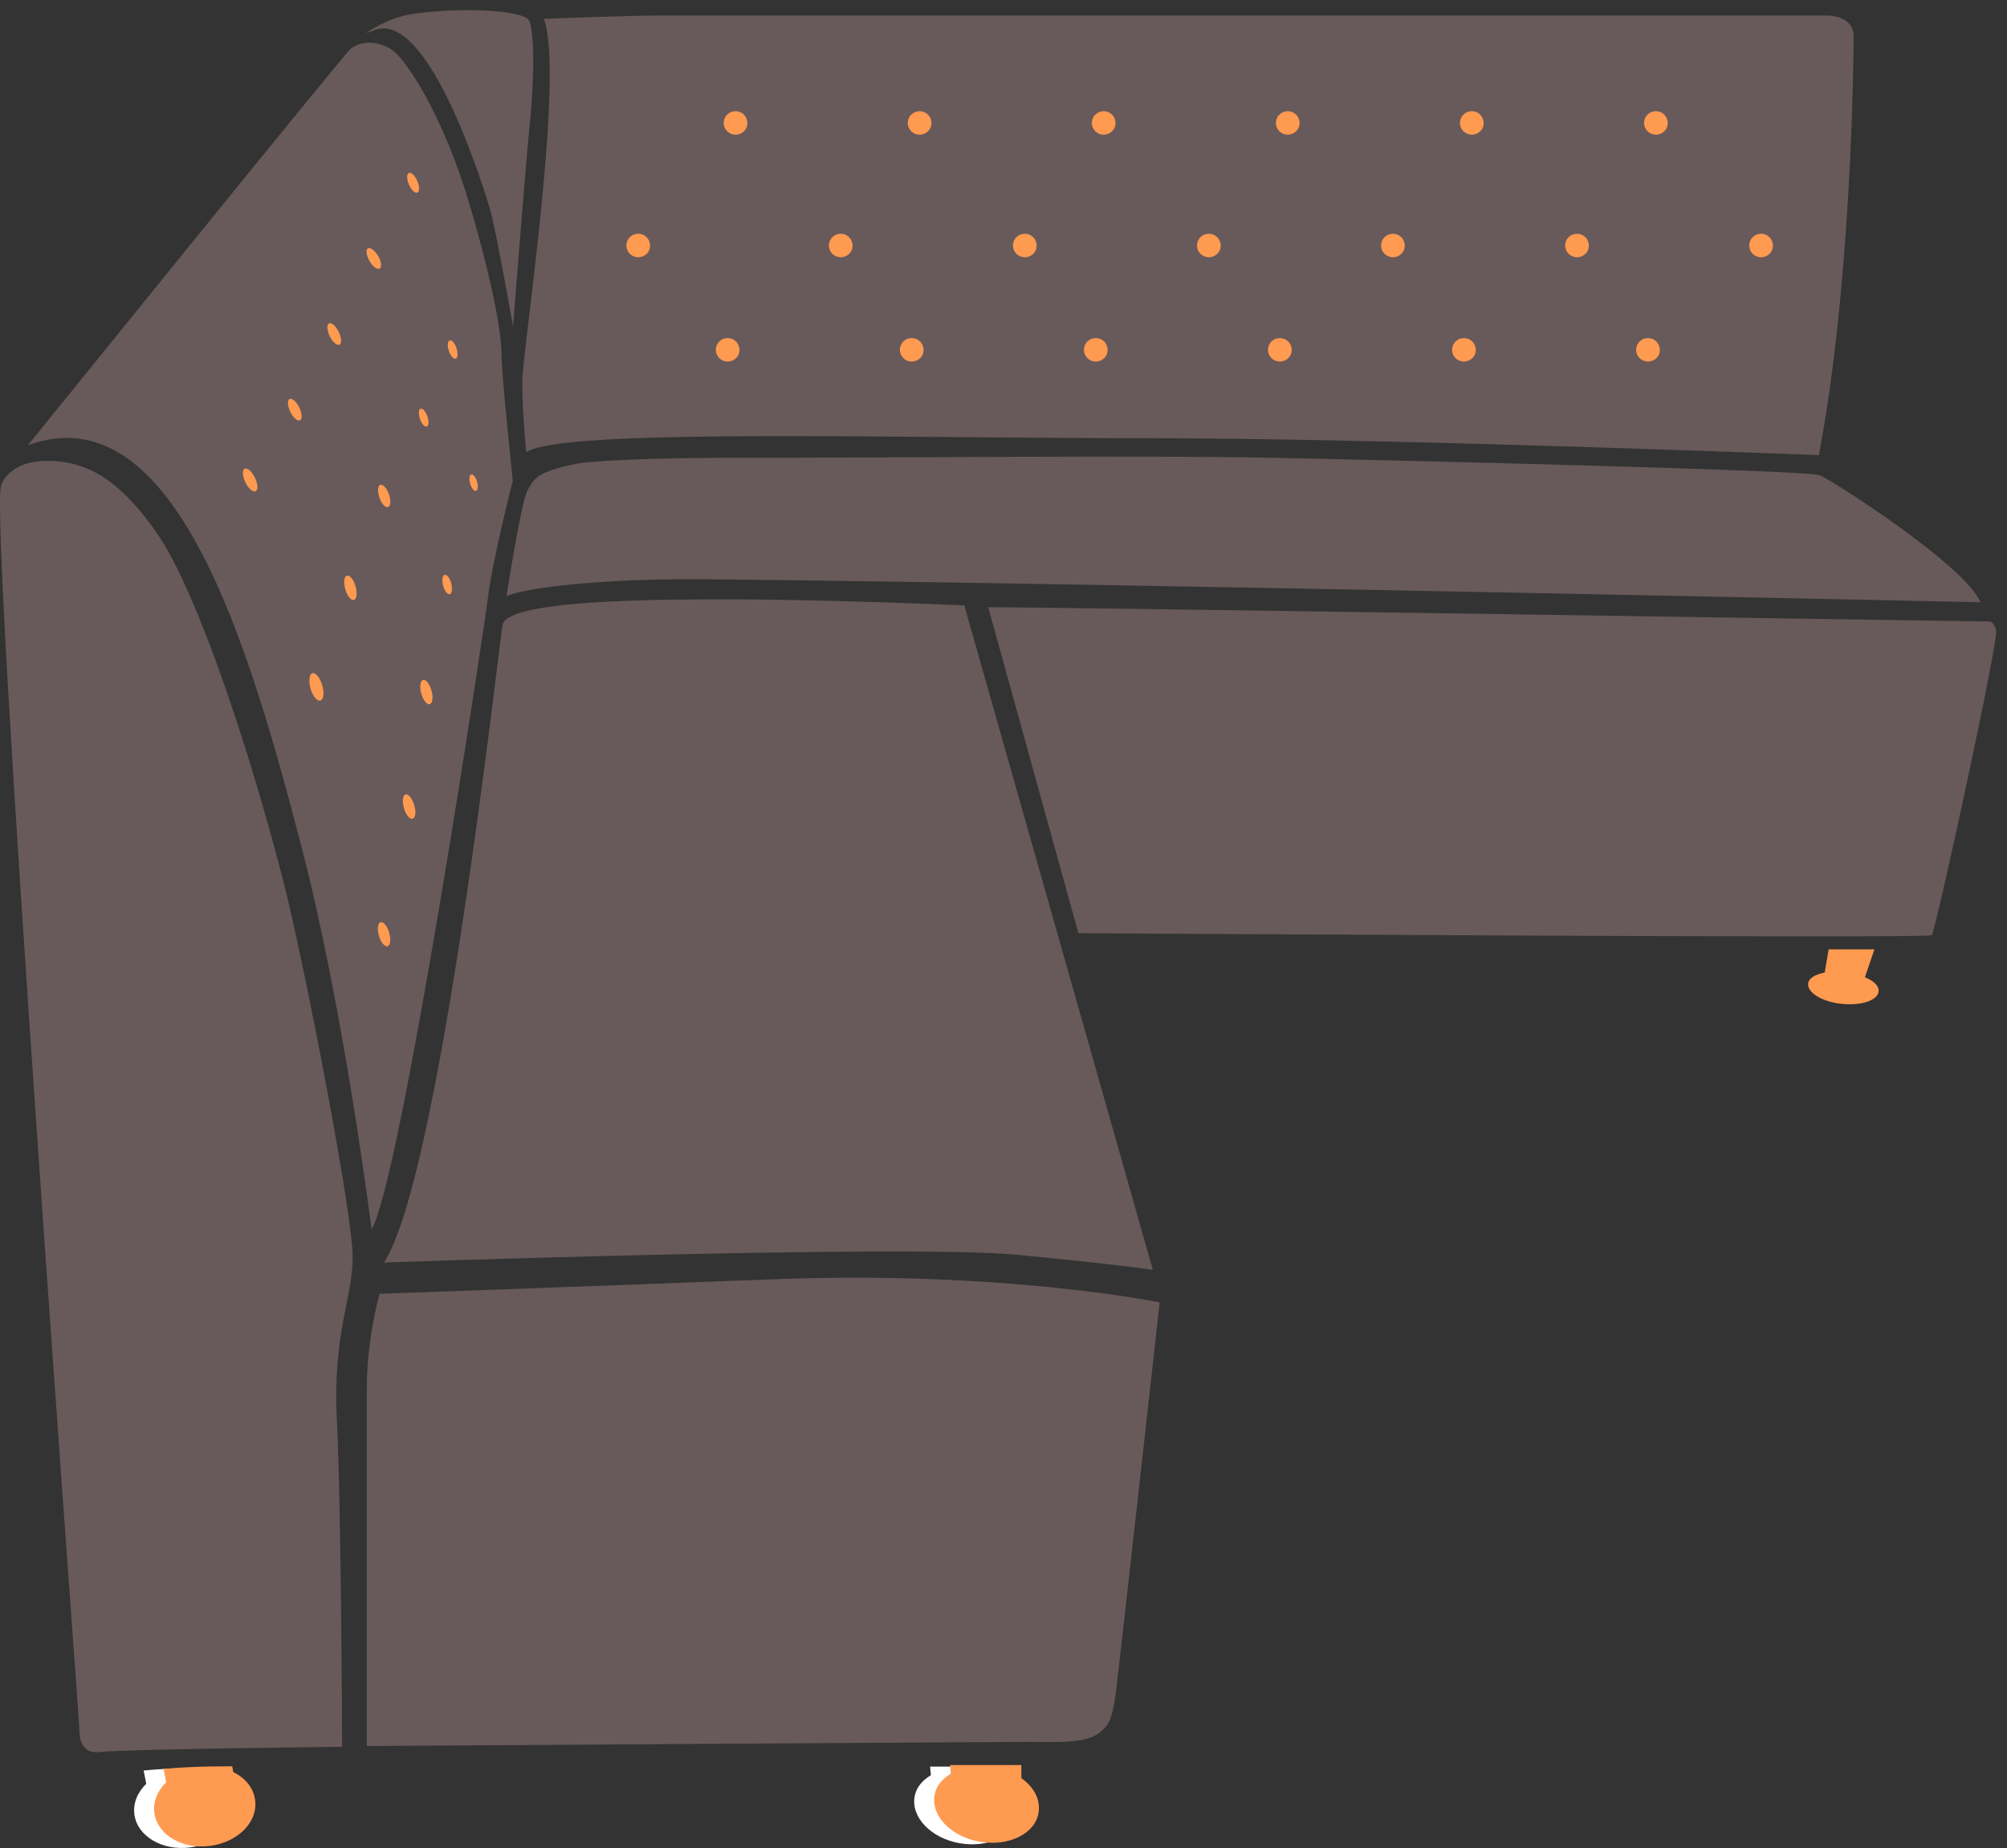 <svg width="101" height="93" viewBox="0 0 101 93" fill="none" xmlns="http://www.w3.org/2000/svg">
<rect x="0" y="0" width="101" height="93" fill="#333333" stroke="none"/>
<path d="M26.652 1.082C26.956 2 26.824 4.756 26.652 6.331C26.48 7.906 25.819 16.436 25.819 16.436C25.819 16.436 24.958 11.541 24.654 10.505C23.926 8.09 21.412 0.701 18.924 1.489L18.421 1.672C18.421 1.672 19.414 0.924 20.697 0.714C23.066 0.347 26.454 0.478 26.652 1.082Z" fill="#685A5A"/>
<path d="M0.054 24.455C0.054 24.455 0.345 23.195 2.396 23.195C4.447 23.195 6.062 24.219 7.861 26.778C9.979 29.796 12.705 38.261 14.279 44.429C15.325 48.55 17.747 61.057 17.747 63.236C17.747 65.414 16.728 67.042 16.953 71.504C17.177 75.966 17.217 87.908 17.217 87.908C17.217 87.908 6.194 88.026 5.03 88.171C4.183 88.276 3.997 87.62 3.997 87.082C3.997 86.543 -0.542 26.122 0.054 24.455Z" fill="#685A5A"/>
<path d="M19.096 65.112C19.096 65.112 18.461 67.396 18.461 69.824C18.461 72.252 18.461 87.869 18.461 87.869C18.461 87.869 50.525 87.659 51.756 87.659C52.986 87.659 54.535 87.764 55.236 87.265C55.752 86.898 55.964 86.622 56.149 85.218C56.321 83.892 58.359 65.545 58.359 65.545C58.359 65.545 50.446 63.905 38.615 64.391C31.205 64.679 19.096 65.112 19.096 65.112Z" fill="#685A5A"/>
<path d="M19.321 63.537C19.321 63.537 45.615 62.619 51.147 63.144C55.99 63.603 58.015 63.905 58.015 63.905L48.527 30.466C48.527 30.466 41.672 30.164 36.71 30.164C33.084 30.164 25.514 30.177 25.289 31.45C25.078 32.71 22.153 59.246 19.321 63.537Z" fill="#685A5A"/>
<path d="M25.488 30.006C25.488 30.006 26.229 25.229 26.546 24.678C26.89 24.088 26.97 23.759 28.995 23.34C29.683 23.195 32.819 23.038 36.776 23.038C45.456 23.038 57.552 22.907 64.009 23.038C69.885 23.156 90.912 23.654 91.574 23.917C92.236 24.18 98.958 28.51 99.659 30.308C99.659 30.308 56.175 29.363 35.783 29.153C30.146 29.088 26.255 29.613 25.488 30.006Z" fill="#685A5A"/>
<path d="M49.731 30.558L54.27 46.962C54.27 46.962 97.026 47.238 97.211 47.067C97.397 46.897 100.599 32.172 100.453 31.712C100.321 31.279 100.149 31.279 100.149 31.279C100.149 31.279 53.463 30.558 49.731 30.558Z" fill="#685A5A"/>
<path d="M94.538 49.902C94.485 50.348 93.652 50.624 92.672 50.519C91.693 50.414 90.939 49.954 90.992 49.495C91.032 49.219 91.349 49.036 91.826 48.944L92.024 47.776H94.327L93.85 49.18C94.3 49.364 94.578 49.626 94.538 49.902Z" fill="#FF9A51"/>
<path d="M9.57 92.972C8.167 93.156 6.91 92.408 6.764 91.319C6.685 90.754 6.923 90.19 7.36 89.77L7.227 89.101C8.789 88.943 10.681 88.969 10.681 88.969L10.734 89.258C11.33 89.547 11.753 90.046 11.832 90.662C11.991 91.752 10.972 92.788 9.57 92.972Z" fill="white"/>
<path d="M10.574 92.895C9.171 93.079 7.914 92.331 7.769 91.242C7.689 90.677 7.928 90.113 8.364 89.693L8.232 89.024C9.793 88.866 11.686 88.893 11.686 88.893L11.739 89.181C12.334 89.47 12.758 89.969 12.837 90.585C12.996 91.675 11.977 92.712 10.574 92.895Z" fill="#FF9A51"/>
<path d="M51.254 91.332C51.069 92.369 49.745 93.012 48.303 92.762C46.861 92.513 45.842 91.463 46.027 90.413C46.106 89.954 46.411 89.6 46.847 89.337L46.808 88.904H50.394V89.56C51.069 90.046 51.373 90.689 51.254 91.332Z" fill="white"/>
<path d="M52.258 91.255C52.073 92.292 50.75 92.935 49.307 92.685C47.865 92.436 46.846 91.386 47.031 90.336C47.111 89.877 47.415 89.522 47.852 89.26L47.812 88.827H51.398V89.483C52.073 89.969 52.377 90.612 52.258 91.255Z" fill="#FF9A51"/>
<path d="M20.089 6.544L10.547 23.116V25.125L16.071 37.178L19.586 53.75L24.608 24.623L24.106 17.09L22.097 8.05L20.089 6.544Z" fill="#FF9A51"/>
<path d="M25.236 17.828C25.236 16.843 24.853 14.415 23.609 10.216C22.338 5.937 20.525 3.116 19.784 2.552C19.083 2.027 18.13 2.04 17.627 2.473C17.244 2.814 1.404 22.408 1.404 22.408C8.801 19.704 12.533 32.461 15.153 42.539C17.336 50.912 18.699 61.871 18.699 61.871C20.168 59.404 24.323 31.922 24.561 30.033C24.8 28.116 25.805 24.192 25.805 24.192C25.805 24.192 25.236 18.812 25.236 17.828ZM12.863 24.718C12.731 24.783 12.493 24.586 12.347 24.271C12.202 23.956 12.175 23.654 12.308 23.589C12.44 23.523 12.678 23.72 12.824 24.035C12.982 24.35 12.996 24.652 12.863 24.718ZM15.1 21.148C14.967 21.213 14.756 21.017 14.61 20.728C14.465 20.426 14.451 20.137 14.57 20.085C14.703 20.019 14.915 20.216 15.06 20.505C15.206 20.807 15.219 21.095 15.1 21.148ZM16.119 35.256C15.96 35.295 15.735 35.033 15.629 34.652C15.523 34.272 15.563 33.93 15.722 33.878C15.881 33.839 16.105 34.101 16.211 34.481C16.331 34.862 16.291 35.203 16.119 35.256ZM17.085 17.342C16.953 17.408 16.741 17.211 16.595 16.922C16.45 16.62 16.436 16.331 16.555 16.279C16.688 16.213 16.899 16.41 17.045 16.699C17.191 17.001 17.204 17.29 17.085 17.342ZM17.813 30.19C17.667 30.23 17.469 29.993 17.376 29.652C17.283 29.311 17.31 29.009 17.455 28.97C17.601 28.93 17.799 29.166 17.892 29.508C17.985 29.849 17.958 30.151 17.813 30.19ZM18.593 13.129C18.435 12.854 18.395 12.565 18.514 12.499C18.633 12.434 18.858 12.604 19.03 12.88C19.189 13.155 19.229 13.444 19.11 13.51C18.99 13.589 18.752 13.418 18.593 13.129ZM19.506 47.618C19.361 47.658 19.162 47.422 19.07 47.093C18.977 46.765 19.004 46.45 19.149 46.411C19.295 46.372 19.493 46.608 19.586 46.936C19.678 47.264 19.652 47.566 19.506 47.618ZM19.533 25.518C19.401 25.57 19.202 25.347 19.096 25.046C18.99 24.731 19.004 24.442 19.136 24.402C19.268 24.35 19.467 24.573 19.573 24.875C19.678 25.177 19.665 25.465 19.533 25.518ZM20.764 41.201C20.618 41.24 20.419 41.004 20.327 40.663C20.234 40.322 20.261 40.02 20.406 39.98C20.552 39.941 20.75 40.177 20.843 40.518C20.949 40.86 20.909 41.161 20.764 41.201ZM21.002 9.691C20.883 9.743 20.697 9.56 20.578 9.284C20.459 9.008 20.459 8.759 20.578 8.707C20.697 8.654 20.883 8.838 21.002 9.113C21.121 9.389 21.121 9.638 21.002 9.691ZM21.161 20.57C21.267 20.531 21.425 20.702 21.505 20.951C21.597 21.2 21.584 21.423 21.478 21.463C21.372 21.502 21.213 21.332 21.134 21.082C21.055 20.833 21.055 20.61 21.161 20.57ZM21.624 35.44C21.478 35.479 21.293 35.23 21.2 34.901C21.108 34.573 21.147 34.258 21.293 34.219C21.439 34.18 21.624 34.429 21.716 34.757C21.809 35.098 21.769 35.4 21.624 35.44ZM22.63 29.901C22.51 29.928 22.365 29.731 22.299 29.468C22.233 29.206 22.259 28.956 22.378 28.93C22.497 28.904 22.643 29.101 22.709 29.363C22.775 29.626 22.749 29.862 22.63 29.901ZM22.934 18.051C22.828 18.09 22.669 17.906 22.59 17.657C22.497 17.408 22.524 17.171 22.63 17.132C22.735 17.093 22.894 17.276 22.974 17.526C23.053 17.788 23.04 18.024 22.934 18.051ZM23.953 24.704C23.86 24.731 23.728 24.573 23.662 24.337C23.596 24.114 23.622 23.904 23.715 23.878C23.807 23.851 23.939 24.009 24.006 24.245C24.072 24.468 24.045 24.678 23.953 24.704Z" fill="#685A5A"/>
<path d="M88.388 3.531H31.137L28.626 11.566L31.137 20.103H86.379L90.899 12.57L88.388 3.531Z" fill="#FF9A51"/>
<path d="M91.892 0.78C91.892 0.78 35.082 0.78 33.309 0.78C31.549 0.78 27.367 0.95 27.367 0.95C28.439 3.746 26.282 17.762 26.282 19.179C26.282 20.754 26.48 22.762 26.48 22.762C28.214 21.541 44.914 22.053 57.552 22.053C70.189 22.053 91.534 22.906 91.534 22.906C93.162 14.31 93.281 3.181 93.281 1.83C93.281 0.727 91.892 0.78 91.892 0.78ZM32.118 12.945C31.787 12.945 31.522 12.683 31.522 12.355C31.522 12.027 31.787 11.764 32.118 11.764C32.449 11.764 32.713 12.027 32.713 12.355C32.727 12.683 32.449 12.945 32.118 12.945ZM36.617 18.195C36.286 18.195 36.022 17.933 36.022 17.604C36.022 17.276 36.286 17.014 36.617 17.014C36.948 17.014 37.212 17.276 37.212 17.604C37.226 17.933 36.948 18.195 36.617 18.195ZM37.014 6.777C36.683 6.777 36.419 6.515 36.419 6.187C36.419 5.859 36.683 5.596 37.014 5.596C37.345 5.596 37.609 5.859 37.609 6.187C37.623 6.515 37.345 6.777 37.014 6.777ZM42.307 12.945C41.976 12.945 41.712 12.683 41.712 12.355C41.712 12.027 41.976 11.764 42.307 11.764C42.638 11.764 42.903 12.027 42.903 12.355C42.916 12.683 42.638 12.945 42.307 12.945ZM45.88 18.195C45.549 18.195 45.285 17.933 45.285 17.604C45.285 17.276 45.549 17.014 45.88 17.014C46.211 17.014 46.476 17.276 46.476 17.604C46.489 17.933 46.211 18.195 45.88 18.195ZM46.277 6.777C45.946 6.777 45.682 6.515 45.682 6.187C45.682 5.859 45.946 5.596 46.277 5.596C46.608 5.596 46.873 5.859 46.873 6.187C46.886 6.515 46.608 6.777 46.277 6.777ZM51.57 12.945C51.24 12.945 50.975 12.683 50.975 12.355C50.975 12.027 51.24 11.764 51.57 11.764C51.901 11.764 52.166 12.027 52.166 12.355C52.179 12.683 51.901 12.945 51.57 12.945ZM55.143 18.195C54.813 18.195 54.548 17.933 54.548 17.604C54.548 17.276 54.813 17.014 55.143 17.014C55.474 17.014 55.739 17.276 55.739 17.604C55.752 17.933 55.474 18.195 55.143 18.195ZM55.54 6.777C55.21 6.777 54.945 6.515 54.945 6.187C54.945 5.859 55.21 5.596 55.54 5.596C55.871 5.596 56.136 5.859 56.136 6.187C56.149 6.515 55.871 6.777 55.54 6.777ZM60.834 12.945C60.503 12.945 60.238 12.683 60.238 12.355C60.238 12.027 60.503 11.764 60.834 11.764C61.164 11.764 61.429 12.027 61.429 12.355C61.442 12.683 61.164 12.945 60.834 12.945ZM64.407 18.195C64.076 18.195 63.811 17.933 63.811 17.604C63.811 17.276 64.076 17.014 64.407 17.014C64.737 17.014 65.002 17.276 65.002 17.604C65.015 17.933 64.737 18.195 64.407 18.195ZM64.804 6.777C64.473 6.777 64.208 6.515 64.208 6.187C64.208 5.859 64.473 5.596 64.804 5.596C65.134 5.596 65.399 5.859 65.399 6.187C65.412 6.515 65.134 6.777 64.804 6.777ZM70.097 12.945C69.766 12.945 69.501 12.683 69.501 12.355C69.501 12.027 69.766 11.764 70.097 11.764C70.428 11.764 70.692 12.027 70.692 12.355C70.706 12.683 70.428 12.945 70.097 12.945ZM73.67 18.195C73.339 18.195 73.074 17.933 73.074 17.604C73.074 17.276 73.339 17.014 73.67 17.014C74.001 17.014 74.265 17.276 74.265 17.604C74.278 17.933 74.001 18.195 73.67 18.195ZM74.067 6.777C73.736 6.777 73.471 6.515 73.471 6.187C73.471 5.859 73.736 5.596 74.067 5.596C74.398 5.596 74.662 5.859 74.662 6.187C74.675 6.515 74.398 6.777 74.067 6.777ZM79.36 12.945C79.029 12.945 78.764 12.683 78.764 12.355C78.764 12.027 79.029 11.764 79.36 11.764C79.691 11.764 79.956 12.027 79.956 12.355C79.969 12.683 79.691 12.945 79.36 12.945ZM82.933 18.195C82.602 18.195 82.337 17.933 82.337 17.604C82.337 17.276 82.602 17.014 82.933 17.014C83.264 17.014 83.528 17.276 83.528 17.604C83.542 17.933 83.264 18.195 82.933 18.195ZM83.33 6.777C82.999 6.777 82.734 6.515 82.734 6.187C82.734 5.859 82.999 5.596 83.33 5.596C83.661 5.596 83.925 5.859 83.925 6.187C83.939 6.515 83.661 6.777 83.33 6.777ZM88.623 12.945C88.292 12.945 88.028 12.683 88.028 12.355C88.028 12.027 88.292 11.764 88.623 11.764C88.954 11.764 89.219 12.027 89.219 12.355C89.232 12.683 88.954 12.945 88.623 12.945Z" fill="#685A5A"/>
</svg>
